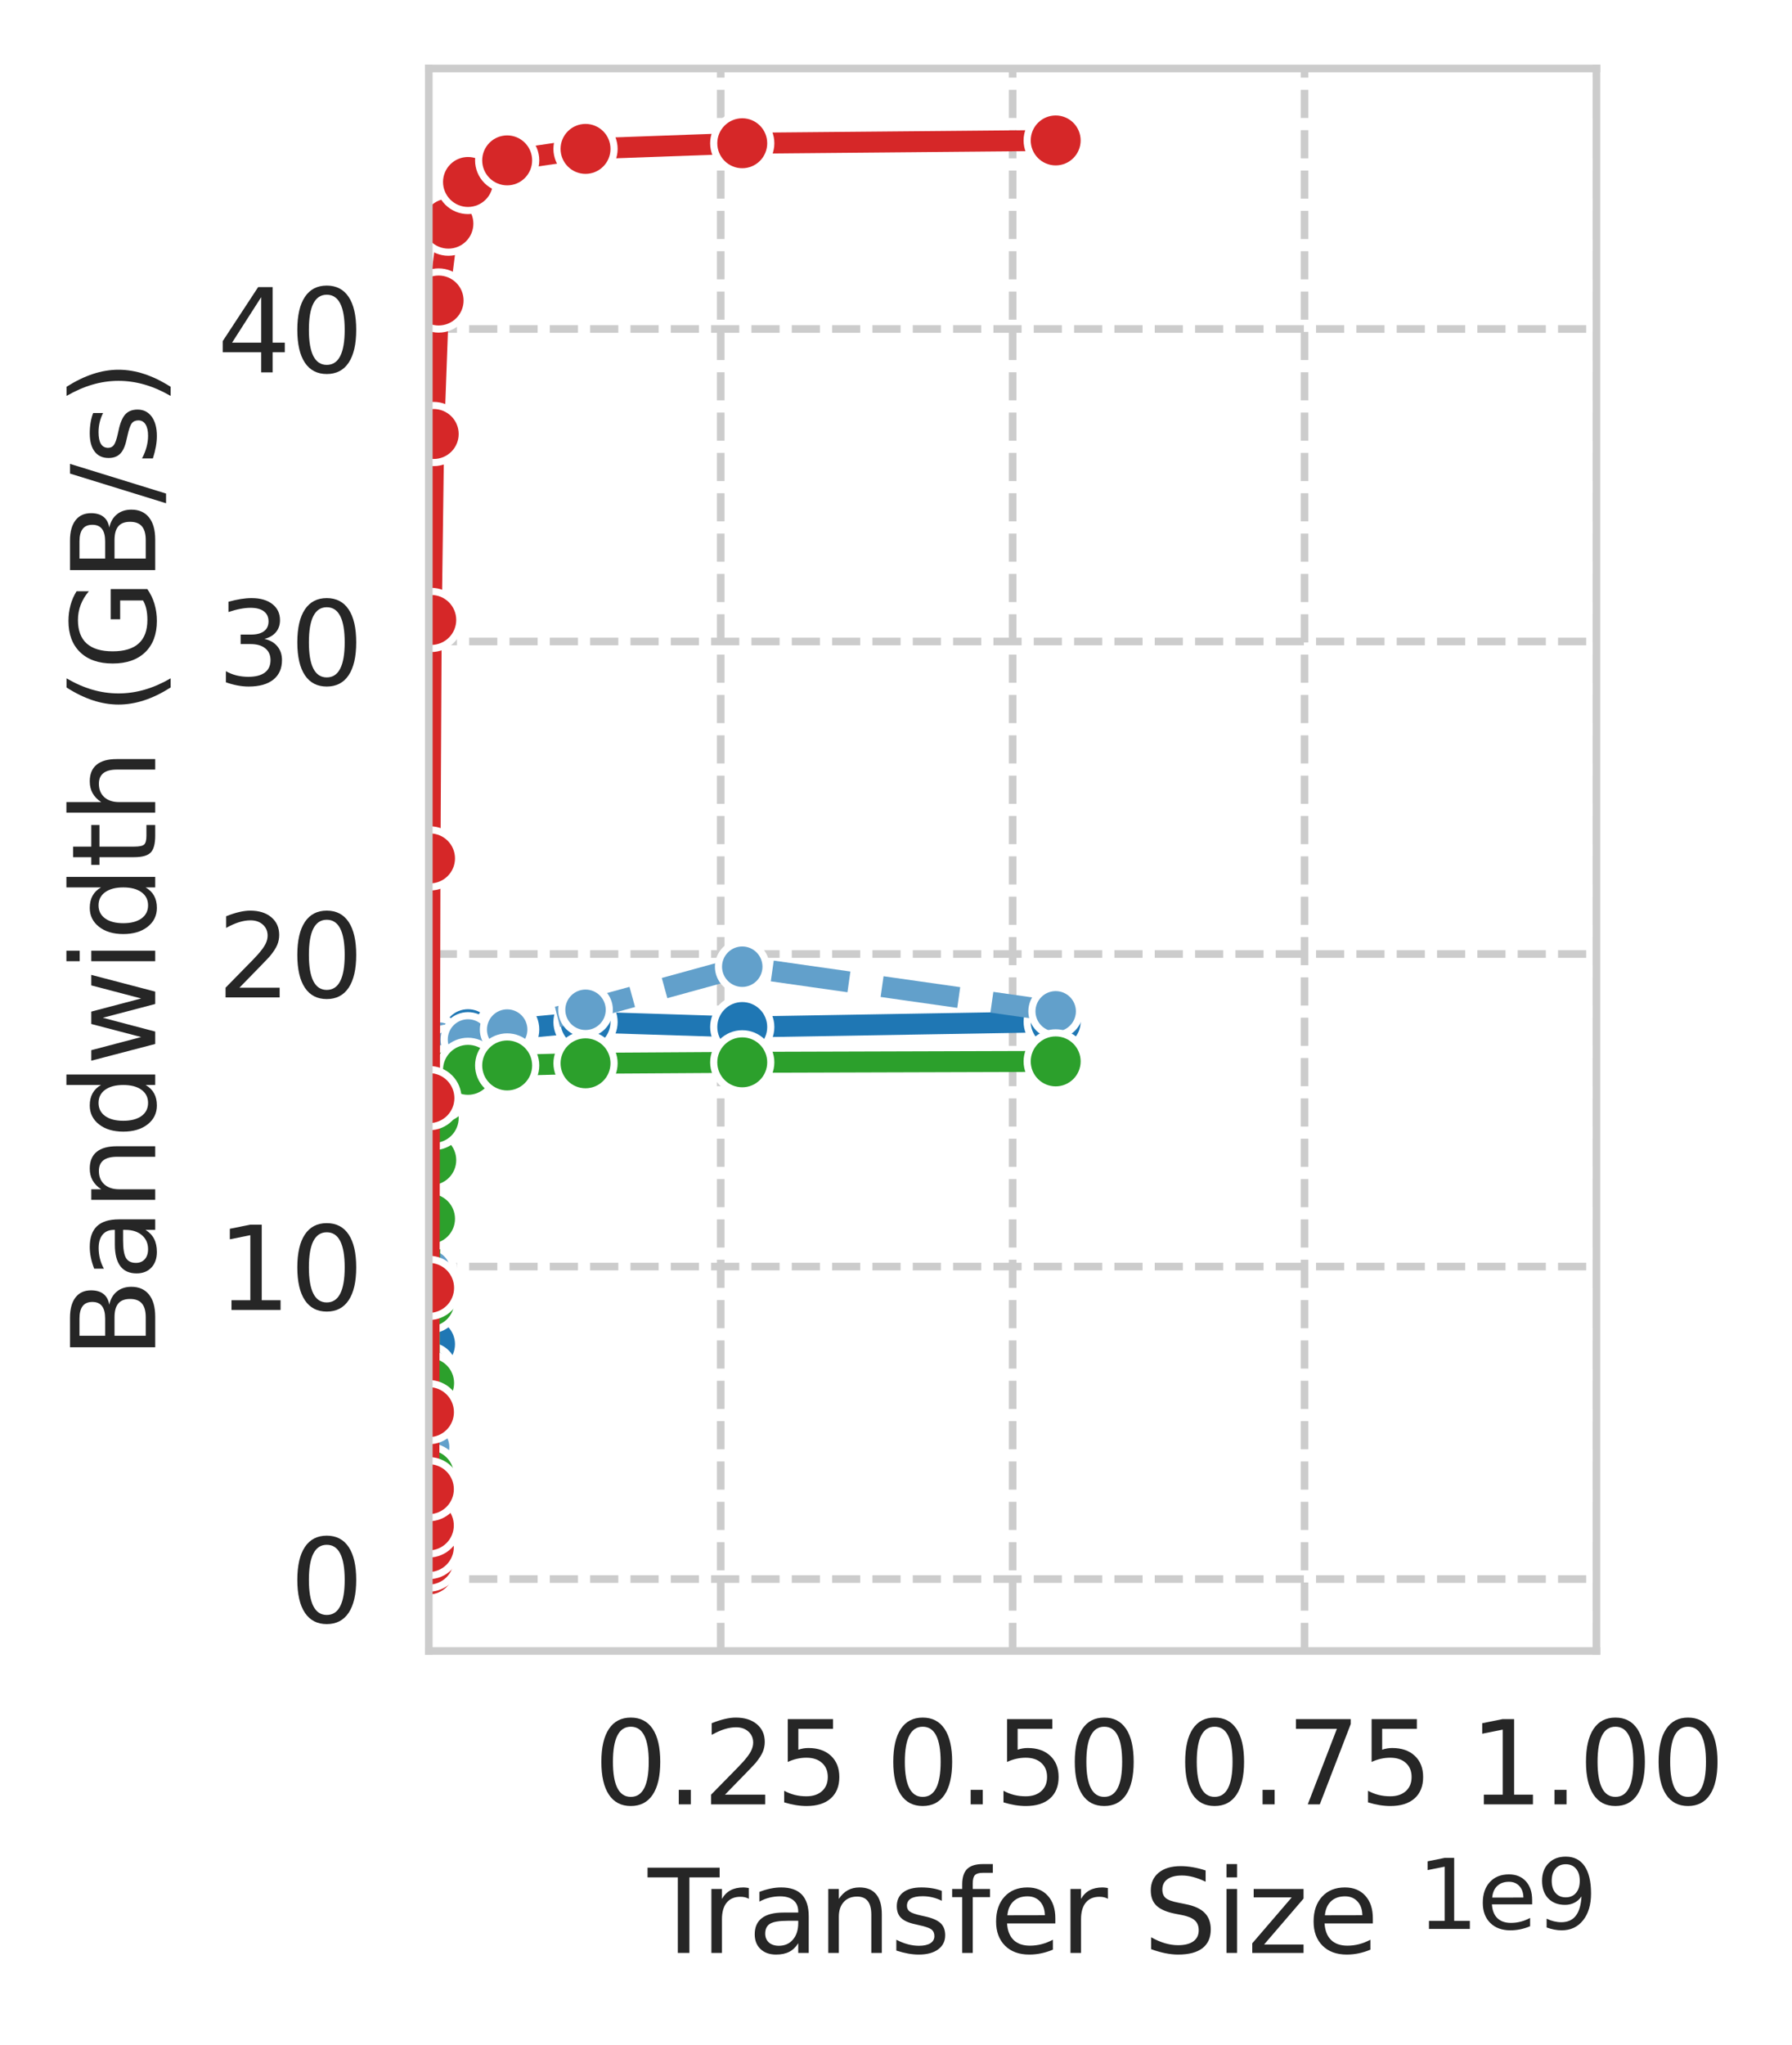 <?xml version="1.0" encoding="utf-8" standalone="no"?>
<!DOCTYPE svg PUBLIC "-//W3C//DTD SVG 1.1//EN"
  "http://www.w3.org/Graphics/SVG/1.1/DTD/svg11.dtd">
<svg xmlns:xlink="http://www.w3.org/1999/xlink" width="188.403pt" height="214.947pt" viewBox="0 0 188.403 214.947" xmlns="http://www.w3.org/2000/svg" version="1.1">
 <defs>
  <style type="text/css">*{stroke-linejoin: round; stroke-linecap: butt}</style>
 </defs>
 <g id="figure_1">
  <g id="patch_1">
   <path d="M 0 214.947 
L 188.403 214.947 
L 188.403 0 
L 0 0 
z
" style="fill: #ffffff"/>
  </g>
  <g id="axes_1">
   <g id="patch_2">
    <path d="M 45.084 173.52 
L 167.844 173.52 
L 167.844 7.2 
L 45.084 7.2 
z
" style="fill: #ffffff"/>
   </g>
   <g id="matplotlib.axis_1">
    <g id="xtick_1">
     <g id="line2d_1">
      <path d="M 75.774 173.52 
L 75.774 7.2 
" clip-path="url(#p3ce9aed9e7)" style="fill: none; stroke-dasharray: 2.96,1.28; stroke-dashoffset: 0; stroke: #cccccc; stroke-width: 0.8"/>
     </g>
     <g id="text_1">
      <!-- 0.25 -->
      <g style="fill: #262626" transform="translate(62.414 189.638) scale(0.12 -0.12)">
       <defs>
        <path id="DejaVuSans-30" d="M 2034 4250 
Q 1547 4250 1301 3770 
Q 1056 3291 1056 2328 
Q 1056 1369 1301 889 
Q 1547 409 2034 409 
Q 2525 409 2770 889 
Q 3016 1369 3016 2328 
Q 3016 3291 2770 3770 
Q 2525 4250 2034 4250 
z
M 2034 4750 
Q 2819 4750 3233 4129 
Q 3647 3509 3647 2328 
Q 3647 1150 3233 529 
Q 2819 -91 2034 -91 
Q 1250 -91 836 529 
Q 422 1150 422 2328 
Q 422 3509 836 4129 
Q 1250 4750 2034 4750 
z
" transform="scale(0.016)"/>
        <path id="DejaVuSans-2e" d="M 684 794 
L 1344 794 
L 1344 0 
L 684 0 
L 684 794 
z
" transform="scale(0.016)"/>
        <path id="DejaVuSans-32" d="M 1228 531 
L 3431 531 
L 3431 0 
L 469 0 
L 469 531 
Q 828 903 1448 1529 
Q 2069 2156 2228 2338 
Q 2531 2678 2651 2914 
Q 2772 3150 2772 3378 
Q 2772 3750 2511 3984 
Q 2250 4219 1831 4219 
Q 1534 4219 1204 4116 
Q 875 4013 500 3803 
L 500 4441 
Q 881 4594 1212 4672 
Q 1544 4750 1819 4750 
Q 2544 4750 2975 4387 
Q 3406 4025 3406 3419 
Q 3406 3131 3298 2873 
Q 3191 2616 2906 2266 
Q 2828 2175 2409 1742 
Q 1991 1309 1228 531 
z
" transform="scale(0.016)"/>
        <path id="DejaVuSans-35" d="M 691 4666 
L 3169 4666 
L 3169 4134 
L 1269 4134 
L 1269 2991 
Q 1406 3038 1543 3061 
Q 1681 3084 1819 3084 
Q 2600 3084 3056 2656 
Q 3513 2228 3513 1497 
Q 3513 744 3044 326 
Q 2575 -91 1722 -91 
Q 1428 -91 1123 -41 
Q 819 9 494 109 
L 494 744 
Q 775 591 1075 516 
Q 1375 441 1709 441 
Q 2250 441 2565 725 
Q 2881 1009 2881 1497 
Q 2881 1984 2565 2268 
Q 2250 2553 1709 2553 
Q 1456 2553 1204 2497 
Q 953 2441 691 2322 
L 691 4666 
z
" transform="scale(0.016)"/>
       </defs>
       <use xlink:href="#DejaVuSans-30"/>
       <use xlink:href="#DejaVuSans-2e" x="63.623"/>
       <use xlink:href="#DejaVuSans-32" x="95.41"/>
       <use xlink:href="#DejaVuSans-35" x="159.033"/>
      </g>
     </g>
    </g>
    <g id="xtick_2">
     <g id="line2d_2">
      <path d="M 106.464 173.52 
L 106.464 7.2 
" clip-path="url(#p3ce9aed9e7)" style="fill: none; stroke-dasharray: 2.96,1.28; stroke-dashoffset: 0; stroke: #cccccc; stroke-width: 0.8"/>
     </g>
     <g id="text_2">
      <!-- 0.50 -->
      <g style="fill: #262626" transform="translate(93.104 189.638) scale(0.12 -0.12)">
       <use xlink:href="#DejaVuSans-30"/>
       <use xlink:href="#DejaVuSans-2e" x="63.623"/>
       <use xlink:href="#DejaVuSans-35" x="95.41"/>
       <use xlink:href="#DejaVuSans-30" x="159.033"/>
      </g>
     </g>
    </g>
    <g id="xtick_3">
     <g id="line2d_3">
      <path d="M 137.154 173.52 
L 137.154 7.2 
" clip-path="url(#p3ce9aed9e7)" style="fill: none; stroke-dasharray: 2.96,1.28; stroke-dashoffset: 0; stroke: #cccccc; stroke-width: 0.8"/>
     </g>
     <g id="text_3">
      <!-- 0.75 -->
      <g style="fill: #262626" transform="translate(123.794 189.638) scale(0.12 -0.12)">
       <defs>
        <path id="DejaVuSans-37" d="M 525 4666 
L 3525 4666 
L 3525 4397 
L 1831 0 
L 1172 0 
L 2766 4134 
L 525 4134 
L 525 4666 
z
" transform="scale(0.016)"/>
       </defs>
       <use xlink:href="#DejaVuSans-30"/>
       <use xlink:href="#DejaVuSans-2e" x="63.623"/>
       <use xlink:href="#DejaVuSans-37" x="95.41"/>
       <use xlink:href="#DejaVuSans-35" x="159.033"/>
      </g>
     </g>
    </g>
    <g id="xtick_4">
     <g id="line2d_4">
      <path d="M 167.844 173.52 
L 167.844 7.2 
" clip-path="url(#p3ce9aed9e7)" style="fill: none; stroke-dasharray: 2.96,1.28; stroke-dashoffset: 0; stroke: #cccccc; stroke-width: 0.8"/>
     </g>
     <g id="text_4">
      <!-- 1.00 -->
      <g style="fill: #262626" transform="translate(154.484 189.638) scale(0.12 -0.12)">
       <defs>
        <path id="DejaVuSans-31" d="M 794 531 
L 1825 531 
L 1825 4091 
L 703 3866 
L 703 4441 
L 1819 4666 
L 2450 4666 
L 2450 531 
L 3481 531 
L 3481 0 
L 794 0 
L 794 531 
z
" transform="scale(0.016)"/>
       </defs>
       <use xlink:href="#DejaVuSans-31"/>
       <use xlink:href="#DejaVuSans-2e" x="63.623"/>
       <use xlink:href="#DejaVuSans-30" x="95.41"/>
       <use xlink:href="#DejaVuSans-30" x="159.033"/>
      </g>
     </g>
    </g>
    <g id="xtick_5"/>
    <g id="xtick_6"/>
    <g id="xtick_7"/>
    <g id="xtick_8"/>
    <g id="xtick_9"/>
    <g id="xtick_10"/>
    <g id="xtick_11"/>
    <g id="xtick_12"/>
    <g id="xtick_13"/>
    <g id="xtick_14"/>
    <g id="xtick_15"/>
    <g id="xtick_16"/>
    <g id="xtick_17"/>
    <g id="xtick_18"/>
    <g id="xtick_19"/>
    <g id="xtick_20"/>
    <g id="text_5">
     <!-- Transfer Size -->
     <g style="fill: #262626" transform="translate(68.118 205.252) scale(0.12 -0.12)">
      <defs>
       <path id="DejaVuSans-54" d="M -19 4666 
L 3928 4666 
L 3928 4134 
L 2272 4134 
L 2272 0 
L 1638 0 
L 1638 4134 
L -19 4134 
L -19 4666 
z
" transform="scale(0.016)"/>
       <path id="DejaVuSans-72" d="M 2631 2963 
Q 2534 3019 2420 3045 
Q 2306 3072 2169 3072 
Q 1681 3072 1420 2755 
Q 1159 2438 1159 1844 
L 1159 0 
L 581 0 
L 581 3500 
L 1159 3500 
L 1159 2956 
Q 1341 3275 1631 3429 
Q 1922 3584 2338 3584 
Q 2397 3584 2469 3576 
Q 2541 3569 2628 3553 
L 2631 2963 
z
" transform="scale(0.016)"/>
       <path id="DejaVuSans-61" d="M 2194 1759 
Q 1497 1759 1228 1600 
Q 959 1441 959 1056 
Q 959 750 1161 570 
Q 1363 391 1709 391 
Q 2188 391 2477 730 
Q 2766 1069 2766 1631 
L 2766 1759 
L 2194 1759 
z
M 3341 1997 
L 3341 0 
L 2766 0 
L 2766 531 
Q 2569 213 2275 61 
Q 1981 -91 1556 -91 
Q 1019 -91 701 211 
Q 384 513 384 1019 
Q 384 1609 779 1909 
Q 1175 2209 1959 2209 
L 2766 2209 
L 2766 2266 
Q 2766 2663 2505 2880 
Q 2244 3097 1772 3097 
Q 1472 3097 1187 3025 
Q 903 2953 641 2809 
L 641 3341 
Q 956 3463 1253 3523 
Q 1550 3584 1831 3584 
Q 2591 3584 2966 3190 
Q 3341 2797 3341 1997 
z
" transform="scale(0.016)"/>
       <path id="DejaVuSans-6e" d="M 3513 2113 
L 3513 0 
L 2938 0 
L 2938 2094 
Q 2938 2591 2744 2837 
Q 2550 3084 2163 3084 
Q 1697 3084 1428 2787 
Q 1159 2491 1159 1978 
L 1159 0 
L 581 0 
L 581 3500 
L 1159 3500 
L 1159 2956 
Q 1366 3272 1645 3428 
Q 1925 3584 2291 3584 
Q 2894 3584 3203 3211 
Q 3513 2838 3513 2113 
z
" transform="scale(0.016)"/>
       <path id="DejaVuSans-73" d="M 2834 3397 
L 2834 2853 
Q 2591 2978 2328 3040 
Q 2066 3103 1784 3103 
Q 1356 3103 1142 2972 
Q 928 2841 928 2578 
Q 928 2378 1081 2264 
Q 1234 2150 1697 2047 
L 1894 2003 
Q 2506 1872 2764 1633 
Q 3022 1394 3022 966 
Q 3022 478 2636 193 
Q 2250 -91 1575 -91 
Q 1294 -91 989 -36 
Q 684 19 347 128 
L 347 722 
Q 666 556 975 473 
Q 1284 391 1588 391 
Q 1994 391 2212 530 
Q 2431 669 2431 922 
Q 2431 1156 2273 1281 
Q 2116 1406 1581 1522 
L 1381 1569 
Q 847 1681 609 1914 
Q 372 2147 372 2553 
Q 372 3047 722 3315 
Q 1072 3584 1716 3584 
Q 2034 3584 2315 3537 
Q 2597 3491 2834 3397 
z
" transform="scale(0.016)"/>
       <path id="DejaVuSans-66" d="M 2375 4863 
L 2375 4384 
L 1825 4384 
Q 1516 4384 1395 4259 
Q 1275 4134 1275 3809 
L 1275 3500 
L 2222 3500 
L 2222 3053 
L 1275 3053 
L 1275 0 
L 697 0 
L 697 3053 
L 147 3053 
L 147 3500 
L 697 3500 
L 697 3744 
Q 697 4328 969 4595 
Q 1241 4863 1831 4863 
L 2375 4863 
z
" transform="scale(0.016)"/>
       <path id="DejaVuSans-65" d="M 3597 1894 
L 3597 1613 
L 953 1613 
Q 991 1019 1311 708 
Q 1631 397 2203 397 
Q 2534 397 2845 478 
Q 3156 559 3463 722 
L 3463 178 
Q 3153 47 2828 -22 
Q 2503 -91 2169 -91 
Q 1331 -91 842 396 
Q 353 884 353 1716 
Q 353 2575 817 3079 
Q 1281 3584 2069 3584 
Q 2775 3584 3186 3129 
Q 3597 2675 3597 1894 
z
M 3022 2063 
Q 3016 2534 2758 2815 
Q 2500 3097 2075 3097 
Q 1594 3097 1305 2825 
Q 1016 2553 972 2059 
L 3022 2063 
z
" transform="scale(0.016)"/>
       <path id="DejaVuSans-20" transform="scale(0.016)"/>
       <path id="DejaVuSans-53" d="M 3425 4513 
L 3425 3897 
Q 3066 4069 2747 4153 
Q 2428 4238 2131 4238 
Q 1616 4238 1336 4038 
Q 1056 3838 1056 3469 
Q 1056 3159 1242 3001 
Q 1428 2844 1947 2747 
L 2328 2669 
Q 3034 2534 3370 2195 
Q 3706 1856 3706 1288 
Q 3706 609 3251 259 
Q 2797 -91 1919 -91 
Q 1588 -91 1214 -16 
Q 841 59 441 206 
L 441 856 
Q 825 641 1194 531 
Q 1563 422 1919 422 
Q 2459 422 2753 634 
Q 3047 847 3047 1241 
Q 3047 1584 2836 1778 
Q 2625 1972 2144 2069 
L 1759 2144 
Q 1053 2284 737 2584 
Q 422 2884 422 3419 
Q 422 4038 858 4394 
Q 1294 4750 2059 4750 
Q 2388 4750 2728 4690 
Q 3069 4631 3425 4513 
z
" transform="scale(0.016)"/>
       <path id="DejaVuSans-69" d="M 603 3500 
L 1178 3500 
L 1178 0 
L 603 0 
L 603 3500 
z
M 603 4863 
L 1178 4863 
L 1178 4134 
L 603 4134 
L 603 4863 
z
" transform="scale(0.016)"/>
       <path id="DejaVuSans-7a" d="M 353 3500 
L 3084 3500 
L 3084 2975 
L 922 459 
L 3084 459 
L 3084 0 
L 275 0 
L 275 525 
L 2438 3041 
L 353 3041 
L 353 3500 
z
" transform="scale(0.016)"/>
      </defs>
      <use xlink:href="#DejaVuSans-54"/>
      <use xlink:href="#DejaVuSans-72" x="46.334"/>
      <use xlink:href="#DejaVuSans-61" x="87.447"/>
      <use xlink:href="#DejaVuSans-6e" x="148.727"/>
      <use xlink:href="#DejaVuSans-73" x="212.105"/>
      <use xlink:href="#DejaVuSans-66" x="264.205"/>
      <use xlink:href="#DejaVuSans-65" x="299.41"/>
      <use xlink:href="#DejaVuSans-72" x="360.934"/>
      <use xlink:href="#DejaVuSans-20" x="402.047"/>
      <use xlink:href="#DejaVuSans-53" x="433.834"/>
      <use xlink:href="#DejaVuSans-69" x="497.311"/>
      <use xlink:href="#DejaVuSans-7a" x="525.094"/>
      <use xlink:href="#DejaVuSans-65" x="577.584"/>
     </g>
    </g>
    <g id="text_6">
     <!-- 1e9 -->
     <g style="fill: #262626" transform="translate(148.966 202.732) scale(0.1 -0.1)">
      <defs>
       <path id="DejaVuSans-39" d="M 703 97 
L 703 672 
Q 941 559 1184 500 
Q 1428 441 1663 441 
Q 2288 441 2617 861 
Q 2947 1281 2994 2138 
Q 2813 1869 2534 1725 
Q 2256 1581 1919 1581 
Q 1219 1581 811 2004 
Q 403 2428 403 3163 
Q 403 3881 828 4315 
Q 1253 4750 1959 4750 
Q 2769 4750 3195 4129 
Q 3622 3509 3622 2328 
Q 3622 1225 3098 567 
Q 2575 -91 1691 -91 
Q 1453 -91 1209 -44 
Q 966 3 703 97 
z
M 1959 2075 
Q 2384 2075 2632 2365 
Q 2881 2656 2881 3163 
Q 2881 3666 2632 3958 
Q 2384 4250 1959 4250 
Q 1534 4250 1286 3958 
Q 1038 3666 1038 3163 
Q 1038 2656 1286 2365 
Q 1534 2075 1959 2075 
z
" transform="scale(0.016)"/>
      </defs>
      <use xlink:href="#DejaVuSans-31"/>
      <use xlink:href="#DejaVuSans-65" x="63.623"/>
      <use xlink:href="#DejaVuSans-39" x="125.146"/>
     </g>
    </g>
   </g>
   <g id="matplotlib.axis_2">
    <g id="ytick_1">
     <g id="line2d_5">
      <path d="M 45.084 165.96 
L 167.844 165.96 
" clip-path="url(#p3ce9aed9e7)" style="fill: none; stroke-dasharray: 2.96,1.28; stroke-dashoffset: 0; stroke: #cccccc; stroke-width: 0.8"/>
     </g>
     <g id="text_7">
      <!-- 0 -->
      <g style="fill: #262626" transform="translate(30.449 170.519) scale(0.12 -0.12)">
       <use xlink:href="#DejaVuSans-30"/>
      </g>
     </g>
    </g>
    <g id="ytick_2">
     <g id="line2d_6">
      <path d="M 45.084 133.114 
L 167.844 133.114 
" clip-path="url(#p3ce9aed9e7)" style="fill: none; stroke-dasharray: 2.96,1.28; stroke-dashoffset: 0; stroke: #cccccc; stroke-width: 0.8"/>
     </g>
     <g id="text_8">
      <!-- 10 -->
      <g style="fill: #262626" transform="translate(22.814 137.673) scale(0.12 -0.12)">
       <use xlink:href="#DejaVuSans-31"/>
       <use xlink:href="#DejaVuSans-30" x="63.623"/>
      </g>
     </g>
    </g>
    <g id="ytick_3">
     <g id="line2d_7">
      <path d="M 45.084 100.268 
L 167.844 100.268 
" clip-path="url(#p3ce9aed9e7)" style="fill: none; stroke-dasharray: 2.96,1.28; stroke-dashoffset: 0; stroke: #cccccc; stroke-width: 0.8"/>
     </g>
     <g id="text_9">
      <!-- 20 -->
      <g style="fill: #262626" transform="translate(22.814 104.827) scale(0.12 -0.12)">
       <use xlink:href="#DejaVuSans-32"/>
       <use xlink:href="#DejaVuSans-30" x="63.623"/>
      </g>
     </g>
    </g>
    <g id="ytick_4">
     <g id="line2d_8">
      <path d="M 45.084 67.422 
L 167.844 67.422 
" clip-path="url(#p3ce9aed9e7)" style="fill: none; stroke-dasharray: 2.96,1.28; stroke-dashoffset: 0; stroke: #cccccc; stroke-width: 0.8"/>
     </g>
     <g id="text_10">
      <!-- 30 -->
      <g style="fill: #262626" transform="translate(22.814 71.981) scale(0.12 -0.12)">
       <defs>
        <path id="DejaVuSans-33" d="M 2597 2516 
Q 3050 2419 3304 2112 
Q 3559 1806 3559 1356 
Q 3559 666 3084 287 
Q 2609 -91 1734 -91 
Q 1441 -91 1130 -33 
Q 819 25 488 141 
L 488 750 
Q 750 597 1062 519 
Q 1375 441 1716 441 
Q 2309 441 2620 675 
Q 2931 909 2931 1356 
Q 2931 1769 2642 2001 
Q 2353 2234 1838 2234 
L 1294 2234 
L 1294 2753 
L 1863 2753 
Q 2328 2753 2575 2939 
Q 2822 3125 2822 3475 
Q 2822 3834 2567 4026 
Q 2313 4219 1838 4219 
Q 1578 4219 1281 4162 
Q 984 4106 628 3988 
L 628 4550 
Q 988 4650 1302 4700 
Q 1616 4750 1894 4750 
Q 2613 4750 3031 4423 
Q 3450 4097 3450 3541 
Q 3450 3153 3228 2886 
Q 3006 2619 2597 2516 
z
" transform="scale(0.016)"/>
       </defs>
       <use xlink:href="#DejaVuSans-33"/>
       <use xlink:href="#DejaVuSans-30" x="63.623"/>
      </g>
     </g>
    </g>
    <g id="ytick_5">
     <g id="line2d_9">
      <path d="M 45.084 34.576 
L 167.844 34.576 
" clip-path="url(#p3ce9aed9e7)" style="fill: none; stroke-dasharray: 2.96,1.28; stroke-dashoffset: 0; stroke: #cccccc; stroke-width: 0.8"/>
     </g>
     <g id="text_11">
      <!-- 40 -->
      <g style="fill: #262626" transform="translate(22.814 39.135) scale(0.12 -0.12)">
       <defs>
        <path id="DejaVuSans-34" d="M 2419 4116 
L 825 1625 
L 2419 1625 
L 2419 4116 
z
M 2253 4666 
L 3047 4666 
L 3047 1625 
L 3713 1625 
L 3713 1100 
L 3047 1100 
L 3047 0 
L 2419 0 
L 2419 1100 
L 313 1100 
L 313 1709 
L 2253 4666 
z
" transform="scale(0.016)"/>
       </defs>
       <use xlink:href="#DejaVuSans-34"/>
       <use xlink:href="#DejaVuSans-30" x="63.623"/>
      </g>
     </g>
    </g>
    <g id="ytick_6"/>
    <g id="ytick_7"/>
    <g id="ytick_8"/>
    <g id="ytick_9"/>
    <g id="ytick_10"/>
    <g id="ytick_11"/>
    <g id="ytick_12"/>
    <g id="ytick_13"/>
    <g id="ytick_14"/>
    <g id="ytick_15"/>
    <g id="ytick_16"/>
    <g id="ytick_17"/>
    <g id="ytick_18"/>
    <g id="ytick_19"/>
    <g id="ytick_20"/>
    <g id="ytick_21"/>
    <g id="ytick_22"/>
    <g id="ytick_23"/>
    <g id="ytick_24"/>
    <g id="ytick_25"/>
    <g id="ytick_26"/>
    <g id="text_12">
     <!-- Bandwidth (GB/s) -->
     <g style="fill: #262626" transform="translate(16.318 142.804) rotate(-90) scale(0.12 -0.12)">
      <defs>
       <path id="DejaVuSans-42" d="M 1259 2228 
L 1259 519 
L 2272 519 
Q 2781 519 3026 730 
Q 3272 941 3272 1375 
Q 3272 1813 3026 2020 
Q 2781 2228 2272 2228 
L 1259 2228 
z
M 1259 4147 
L 1259 2741 
L 2194 2741 
Q 2656 2741 2882 2914 
Q 3109 3088 3109 3444 
Q 3109 3797 2882 3972 
Q 2656 4147 2194 4147 
L 1259 4147 
z
M 628 4666 
L 2241 4666 
Q 2963 4666 3353 4366 
Q 3744 4066 3744 3513 
Q 3744 3084 3544 2831 
Q 3344 2578 2956 2516 
Q 3422 2416 3680 2098 
Q 3938 1781 3938 1306 
Q 3938 681 3513 340 
Q 3088 0 2303 0 
L 628 0 
L 628 4666 
z
" transform="scale(0.016)"/>
       <path id="DejaVuSans-64" d="M 2906 2969 
L 2906 4863 
L 3481 4863 
L 3481 0 
L 2906 0 
L 2906 525 
Q 2725 213 2448 61 
Q 2172 -91 1784 -91 
Q 1150 -91 751 415 
Q 353 922 353 1747 
Q 353 2572 751 3078 
Q 1150 3584 1784 3584 
Q 2172 3584 2448 3432 
Q 2725 3281 2906 2969 
z
M 947 1747 
Q 947 1113 1208 752 
Q 1469 391 1925 391 
Q 2381 391 2643 752 
Q 2906 1113 2906 1747 
Q 2906 2381 2643 2742 
Q 2381 3103 1925 3103 
Q 1469 3103 1208 2742 
Q 947 2381 947 1747 
z
" transform="scale(0.016)"/>
       <path id="DejaVuSans-77" d="M 269 3500 
L 844 3500 
L 1563 769 
L 2278 3500 
L 2956 3500 
L 3675 769 
L 4391 3500 
L 4966 3500 
L 4050 0 
L 3372 0 
L 2619 2869 
L 1863 0 
L 1184 0 
L 269 3500 
z
" transform="scale(0.016)"/>
       <path id="DejaVuSans-74" d="M 1172 4494 
L 1172 3500 
L 2356 3500 
L 2356 3053 
L 1172 3053 
L 1172 1153 
Q 1172 725 1289 603 
Q 1406 481 1766 481 
L 2356 481 
L 2356 0 
L 1766 0 
Q 1100 0 847 248 
Q 594 497 594 1153 
L 594 3053 
L 172 3053 
L 172 3500 
L 594 3500 
L 594 4494 
L 1172 4494 
z
" transform="scale(0.016)"/>
       <path id="DejaVuSans-68" d="M 3513 2113 
L 3513 0 
L 2938 0 
L 2938 2094 
Q 2938 2591 2744 2837 
Q 2550 3084 2163 3084 
Q 1697 3084 1428 2787 
Q 1159 2491 1159 1978 
L 1159 0 
L 581 0 
L 581 4863 
L 1159 4863 
L 1159 2956 
Q 1366 3272 1645 3428 
Q 1925 3584 2291 3584 
Q 2894 3584 3203 3211 
Q 3513 2838 3513 2113 
z
" transform="scale(0.016)"/>
       <path id="DejaVuSans-28" d="M 1984 4856 
Q 1566 4138 1362 3434 
Q 1159 2731 1159 2009 
Q 1159 1288 1364 580 
Q 1569 -128 1984 -844 
L 1484 -844 
Q 1016 -109 783 600 
Q 550 1309 550 2009 
Q 550 2706 781 3412 
Q 1013 4119 1484 4856 
L 1984 4856 
z
" transform="scale(0.016)"/>
       <path id="DejaVuSans-47" d="M 3809 666 
L 3809 1919 
L 2778 1919 
L 2778 2438 
L 4434 2438 
L 4434 434 
Q 4069 175 3628 42 
Q 3188 -91 2688 -91 
Q 1594 -91 976 548 
Q 359 1188 359 2328 
Q 359 3472 976 4111 
Q 1594 4750 2688 4750 
Q 3144 4750 3555 4637 
Q 3966 4525 4313 4306 
L 4313 3634 
Q 3963 3931 3569 4081 
Q 3175 4231 2741 4231 
Q 1884 4231 1454 3753 
Q 1025 3275 1025 2328 
Q 1025 1384 1454 906 
Q 1884 428 2741 428 
Q 3075 428 3337 486 
Q 3600 544 3809 666 
z
" transform="scale(0.016)"/>
       <path id="DejaVuSans-2f" d="M 1625 4666 
L 2156 4666 
L 531 -594 
L 0 -594 
L 1625 4666 
z
" transform="scale(0.016)"/>
       <path id="DejaVuSans-29" d="M 513 4856 
L 1013 4856 
Q 1481 4119 1714 3412 
Q 1947 2706 1947 2009 
Q 1947 1309 1714 600 
Q 1481 -109 1013 -844 
L 513 -844 
Q 928 -128 1133 580 
Q 1338 1288 1338 2009 
Q 1338 2731 1133 3434 
Q 928 4138 513 4856 
z
" transform="scale(0.016)"/>
      </defs>
      <use xlink:href="#DejaVuSans-42"/>
      <use xlink:href="#DejaVuSans-61" x="68.604"/>
      <use xlink:href="#DejaVuSans-6e" x="129.883"/>
      <use xlink:href="#DejaVuSans-64" x="193.262"/>
      <use xlink:href="#DejaVuSans-77" x="256.738"/>
      <use xlink:href="#DejaVuSans-69" x="338.525"/>
      <use xlink:href="#DejaVuSans-64" x="366.309"/>
      <use xlink:href="#DejaVuSans-74" x="429.785"/>
      <use xlink:href="#DejaVuSans-68" x="468.994"/>
      <use xlink:href="#DejaVuSans-20" x="532.373"/>
      <use xlink:href="#DejaVuSans-28" x="564.16"/>
      <use xlink:href="#DejaVuSans-47" x="603.174"/>
      <use xlink:href="#DejaVuSans-42" x="680.664"/>
      <use xlink:href="#DejaVuSans-2f" x="749.268"/>
      <use xlink:href="#DejaVuSans-73" x="782.959"/>
      <use xlink:href="#DejaVuSans-29" x="835.059"/>
     </g>
    </g>
   </g>
   <g id="PolyCollection_1"/>
   <g id="PolyCollection_2"/>
   <g id="PolyCollection_3"/>
   <g id="PolyCollection_4"/>
   <g id="line2d_10">
    <path d="M 45.084 165.96 
L 45.084 165.96 
L 45.084 165.96 
L 45.084 165.96 
L 45.084 165.959 
L 45.084 165.958 
L 45.084 165.956 
L 45.084 165.952 
L 45.084 165.943 
L 45.084 165.927 
L 45.084 165.894 
L 45.084 165.831 
L 45.084 165.693 
L 45.085 165.445 
L 45.086 165.016 
L 45.088 164.161 
L 45.092 162.408 
L 45.1 159.806 
L 45.116 154.841 
L 45.148 148.353 
L 45.212 141.274 
L 45.341 128.397 
L 45.599 118.316 
L 46.114 113.33 
L 47.143 110.1 
L 49.203 108.694 
L 53.322 108.197 
L 61.56 107.417 
L 78.037 107.942 
L 110.99 107.383 
" clip-path="url(#p3ce9aed9e7)" style="fill: none; stroke: #1f77b4; stroke-width: 2.2; stroke-linecap: round"/>
    <defs>
     <path id="m62c1da52fc" d="M 0 3 
C 0.796 3 1.559 2.684 2.121 2.121 
C 2.684 1.559 3 0.796 3 0 
C 3 -0.796 2.684 -1.559 2.121 -2.121 
C 1.559 -2.684 0.796 -3 0 -3 
C -0.796 -3 -1.559 -2.684 -2.121 -2.121 
C -2.684 -1.559 -3 -0.796 -3 0 
C -3 0.796 -2.684 1.559 -2.121 2.121 
C -1.559 2.684 -0.796 3 0 3 
z
" style="stroke: #ffffff; stroke-width: 0.75"/>
    </defs>
    <g clip-path="url(#p3ce9aed9e7)">
     <use xlink:href="#m62c1da52fc" x="45.084" y="165.96" style="fill: #1f77b4; stroke: #ffffff; stroke-width: 0.75"/>
     <use xlink:href="#m62c1da52fc" x="45.084" y="165.96" style="fill: #1f77b4; stroke: #ffffff; stroke-width: 0.75"/>
     <use xlink:href="#m62c1da52fc" x="45.084" y="165.96" style="fill: #1f77b4; stroke: #ffffff; stroke-width: 0.75"/>
     <use xlink:href="#m62c1da52fc" x="45.084" y="165.96" style="fill: #1f77b4; stroke: #ffffff; stroke-width: 0.75"/>
     <use xlink:href="#m62c1da52fc" x="45.084" y="165.959" style="fill: #1f77b4; stroke: #ffffff; stroke-width: 0.75"/>
     <use xlink:href="#m62c1da52fc" x="45.084" y="165.958" style="fill: #1f77b4; stroke: #ffffff; stroke-width: 0.75"/>
     <use xlink:href="#m62c1da52fc" x="45.084" y="165.956" style="fill: #1f77b4; stroke: #ffffff; stroke-width: 0.75"/>
     <use xlink:href="#m62c1da52fc" x="45.084" y="165.952" style="fill: #1f77b4; stroke: #ffffff; stroke-width: 0.75"/>
     <use xlink:href="#m62c1da52fc" x="45.084" y="165.943" style="fill: #1f77b4; stroke: #ffffff; stroke-width: 0.75"/>
     <use xlink:href="#m62c1da52fc" x="45.084" y="165.927" style="fill: #1f77b4; stroke: #ffffff; stroke-width: 0.75"/>
     <use xlink:href="#m62c1da52fc" x="45.084" y="165.894" style="fill: #1f77b4; stroke: #ffffff; stroke-width: 0.75"/>
     <use xlink:href="#m62c1da52fc" x="45.084" y="165.831" style="fill: #1f77b4; stroke: #ffffff; stroke-width: 0.75"/>
     <use xlink:href="#m62c1da52fc" x="45.084" y="165.693" style="fill: #1f77b4; stroke: #ffffff; stroke-width: 0.75"/>
     <use xlink:href="#m62c1da52fc" x="45.085" y="165.445" style="fill: #1f77b4; stroke: #ffffff; stroke-width: 0.75"/>
     <use xlink:href="#m62c1da52fc" x="45.086" y="165.016" style="fill: #1f77b4; stroke: #ffffff; stroke-width: 0.75"/>
     <use xlink:href="#m62c1da52fc" x="45.088" y="164.161" style="fill: #1f77b4; stroke: #ffffff; stroke-width: 0.75"/>
     <use xlink:href="#m62c1da52fc" x="45.092" y="162.408" style="fill: #1f77b4; stroke: #ffffff; stroke-width: 0.75"/>
     <use xlink:href="#m62c1da52fc" x="45.1" y="159.806" style="fill: #1f77b4; stroke: #ffffff; stroke-width: 0.75"/>
     <use xlink:href="#m62c1da52fc" x="45.116" y="154.841" style="fill: #1f77b4; stroke: #ffffff; stroke-width: 0.75"/>
     <use xlink:href="#m62c1da52fc" x="45.148" y="148.353" style="fill: #1f77b4; stroke: #ffffff; stroke-width: 0.75"/>
     <use xlink:href="#m62c1da52fc" x="45.212" y="141.274" style="fill: #1f77b4; stroke: #ffffff; stroke-width: 0.75"/>
     <use xlink:href="#m62c1da52fc" x="45.341" y="128.397" style="fill: #1f77b4; stroke: #ffffff; stroke-width: 0.75"/>
     <use xlink:href="#m62c1da52fc" x="45.599" y="118.316" style="fill: #1f77b4; stroke: #ffffff; stroke-width: 0.75"/>
     <use xlink:href="#m62c1da52fc" x="46.114" y="113.33" style="fill: #1f77b4; stroke: #ffffff; stroke-width: 0.75"/>
     <use xlink:href="#m62c1da52fc" x="47.143" y="110.1" style="fill: #1f77b4; stroke: #ffffff; stroke-width: 0.75"/>
     <use xlink:href="#m62c1da52fc" x="49.203" y="108.694" style="fill: #1f77b4; stroke: #ffffff; stroke-width: 0.75"/>
     <use xlink:href="#m62c1da52fc" x="53.322" y="108.197" style="fill: #1f77b4; stroke: #ffffff; stroke-width: 0.75"/>
     <use xlink:href="#m62c1da52fc" x="61.56" y="107.417" style="fill: #1f77b4; stroke: #ffffff; stroke-width: 0.75"/>
     <use xlink:href="#m62c1da52fc" x="78.037" y="107.942" style="fill: #1f77b4; stroke: #ffffff; stroke-width: 0.75"/>
     <use xlink:href="#m62c1da52fc" x="110.99" y="107.383" style="fill: #1f77b4; stroke: #ffffff; stroke-width: 0.75"/>
    </g>
   </g>
   <g id="line2d_11">
    <path d="M 45.084 165.96 
L 45.084 165.96 
L 45.084 165.96 
L 45.084 165.959 
L 45.084 165.959 
L 45.084 165.957 
L 45.084 165.955 
L 45.084 165.949 
L 45.084 165.938 
L 45.084 165.917 
L 45.084 165.873 
L 45.084 165.785 
L 45.084 165.609 
L 45.085 165.263 
L 45.086 164.694 
L 45.088 163.575 
L 45.092 161.779 
L 45.1 158.253 
L 45.116 152.076 
L 45.148 143.967 
L 45.212 133.555 
L 45.341 122.214 
L 45.599 117.216 
L 46.114 109.57 
L 47.143 110.538 
L 49.203 109.25 
L 53.322 108.207 
L 61.56 106.13 
L 78.037 101.6 
L 110.99 106.29 
" clip-path="url(#p3ce9aed9e7)" style="fill: none; stroke-dasharray: 8.14,3.52; stroke-dashoffset: 0; stroke: #62a0cb; stroke-width: 2.2"/>
    <defs>
     <path id="md9260861c9" d="M 0 2.5 
C 0.663 2.5 1.299 2.237 1.768 1.768 
C 2.237 1.299 2.5 0.663 2.5 0 
C 2.5 -0.663 2.237 -1.299 1.768 -1.768 
C 1.299 -2.237 0.663 -2.5 0 -2.5 
C -0.663 -2.5 -1.299 -2.237 -1.768 -1.768 
C -2.237 -1.299 -2.5 -0.663 -2.5 0 
C -2.5 0.663 -2.237 1.299 -1.768 1.768 
C -1.299 2.237 -0.663 2.5 0 2.5 
z
" style="stroke: #ffffff; stroke-width: 0.75"/>
    </defs>
    <g clip-path="url(#p3ce9aed9e7)">
     <use xlink:href="#md9260861c9" x="45.084" y="165.96" style="fill: #62a0cb; stroke: #ffffff; stroke-width: 0.75"/>
     <use xlink:href="#md9260861c9" x="45.084" y="165.96" style="fill: #62a0cb; stroke: #ffffff; stroke-width: 0.75"/>
     <use xlink:href="#md9260861c9" x="45.084" y="165.96" style="fill: #62a0cb; stroke: #ffffff; stroke-width: 0.75"/>
     <use xlink:href="#md9260861c9" x="45.084" y="165.959" style="fill: #62a0cb; stroke: #ffffff; stroke-width: 0.75"/>
     <use xlink:href="#md9260861c9" x="45.084" y="165.959" style="fill: #62a0cb; stroke: #ffffff; stroke-width: 0.75"/>
     <use xlink:href="#md9260861c9" x="45.084" y="165.957" style="fill: #62a0cb; stroke: #ffffff; stroke-width: 0.75"/>
     <use xlink:href="#md9260861c9" x="45.084" y="165.955" style="fill: #62a0cb; stroke: #ffffff; stroke-width: 0.75"/>
     <use xlink:href="#md9260861c9" x="45.084" y="165.949" style="fill: #62a0cb; stroke: #ffffff; stroke-width: 0.75"/>
     <use xlink:href="#md9260861c9" x="45.084" y="165.938" style="fill: #62a0cb; stroke: #ffffff; stroke-width: 0.75"/>
     <use xlink:href="#md9260861c9" x="45.084" y="165.917" style="fill: #62a0cb; stroke: #ffffff; stroke-width: 0.75"/>
     <use xlink:href="#md9260861c9" x="45.084" y="165.873" style="fill: #62a0cb; stroke: #ffffff; stroke-width: 0.75"/>
     <use xlink:href="#md9260861c9" x="45.084" y="165.785" style="fill: #62a0cb; stroke: #ffffff; stroke-width: 0.75"/>
     <use xlink:href="#md9260861c9" x="45.084" y="165.609" style="fill: #62a0cb; stroke: #ffffff; stroke-width: 0.75"/>
     <use xlink:href="#md9260861c9" x="45.085" y="165.263" style="fill: #62a0cb; stroke: #ffffff; stroke-width: 0.75"/>
     <use xlink:href="#md9260861c9" x="45.086" y="164.694" style="fill: #62a0cb; stroke: #ffffff; stroke-width: 0.75"/>
     <use xlink:href="#md9260861c9" x="45.088" y="163.575" style="fill: #62a0cb; stroke: #ffffff; stroke-width: 0.75"/>
     <use xlink:href="#md9260861c9" x="45.092" y="161.779" style="fill: #62a0cb; stroke: #ffffff; stroke-width: 0.75"/>
     <use xlink:href="#md9260861c9" x="45.1" y="158.253" style="fill: #62a0cb; stroke: #ffffff; stroke-width: 0.75"/>
     <use xlink:href="#md9260861c9" x="45.116" y="152.076" style="fill: #62a0cb; stroke: #ffffff; stroke-width: 0.75"/>
     <use xlink:href="#md9260861c9" x="45.148" y="143.967" style="fill: #62a0cb; stroke: #ffffff; stroke-width: 0.75"/>
     <use xlink:href="#md9260861c9" x="45.212" y="133.555" style="fill: #62a0cb; stroke: #ffffff; stroke-width: 0.75"/>
     <use xlink:href="#md9260861c9" x="45.341" y="122.214" style="fill: #62a0cb; stroke: #ffffff; stroke-width: 0.75"/>
     <use xlink:href="#md9260861c9" x="45.599" y="117.216" style="fill: #62a0cb; stroke: #ffffff; stroke-width: 0.75"/>
     <use xlink:href="#md9260861c9" x="46.114" y="109.57" style="fill: #62a0cb; stroke: #ffffff; stroke-width: 0.75"/>
     <use xlink:href="#md9260861c9" x="47.143" y="110.538" style="fill: #62a0cb; stroke: #ffffff; stroke-width: 0.75"/>
     <use xlink:href="#md9260861c9" x="49.203" y="109.25" style="fill: #62a0cb; stroke: #ffffff; stroke-width: 0.75"/>
     <use xlink:href="#md9260861c9" x="53.322" y="108.207" style="fill: #62a0cb; stroke: #ffffff; stroke-width: 0.75"/>
     <use xlink:href="#md9260861c9" x="61.56" y="106.13" style="fill: #62a0cb; stroke: #ffffff; stroke-width: 0.75"/>
     <use xlink:href="#md9260861c9" x="78.037" y="101.6" style="fill: #62a0cb; stroke: #ffffff; stroke-width: 0.75"/>
     <use xlink:href="#md9260861c9" x="110.99" y="106.29" style="fill: #62a0cb; stroke: #ffffff; stroke-width: 0.75"/>
    </g>
   </g>
   <g id="line2d_12">
    <path d="M 45.084 165.96 
L 45.084 165.96 
L 45.084 165.959 
L 45.084 165.959 
L 45.084 165.957 
L 45.084 165.954 
L 45.084 165.949 
L 45.084 165.938 
L 45.084 165.917 
L 45.084 165.873 
L 45.084 165.788 
L 45.084 165.631 
L 45.084 165.329 
L 45.085 164.783 
L 45.086 163.813 
L 45.088 161.794 
L 45.092 158.914 
L 45.1 155.042 
L 45.116 145.358 
L 45.148 136.787 
L 45.212 128.094 
L 45.341 121.928 
L 45.599 117.502 
L 46.114 114.673 
L 47.143 113.125 
L 49.203 112.44 
L 53.322 111.98 
L 61.56 111.754 
L 78.037 111.651 
L 110.99 111.552 
" clip-path="url(#p3ce9aed9e7)" style="fill: none; stroke: #2ca02c; stroke-width: 2.2; stroke-linecap: round"/>
    <defs>
     <path id="maf15de55e6" d="M 0 3 
C 0.796 3 1.559 2.684 2.121 2.121 
C 2.684 1.559 3 0.796 3 0 
C 3 -0.796 2.684 -1.559 2.121 -2.121 
C 1.559 -2.684 0.796 -3 0 -3 
C -0.796 -3 -1.559 -2.684 -2.121 -2.121 
C -2.684 -1.559 -3 -0.796 -3 0 
C -3 0.796 -2.684 1.559 -2.121 2.121 
C -1.559 2.684 -0.796 3 0 3 
z
" style="stroke: #ffffff; stroke-width: 0.75"/>
    </defs>
    <g clip-path="url(#p3ce9aed9e7)">
     <use xlink:href="#maf15de55e6" x="45.084" y="165.96" style="fill: #2ca02c; stroke: #ffffff; stroke-width: 0.75"/>
     <use xlink:href="#maf15de55e6" x="45.084" y="165.96" style="fill: #2ca02c; stroke: #ffffff; stroke-width: 0.75"/>
     <use xlink:href="#maf15de55e6" x="45.084" y="165.959" style="fill: #2ca02c; stroke: #ffffff; stroke-width: 0.75"/>
     <use xlink:href="#maf15de55e6" x="45.084" y="165.959" style="fill: #2ca02c; stroke: #ffffff; stroke-width: 0.75"/>
     <use xlink:href="#maf15de55e6" x="45.084" y="165.957" style="fill: #2ca02c; stroke: #ffffff; stroke-width: 0.75"/>
     <use xlink:href="#maf15de55e6" x="45.084" y="165.954" style="fill: #2ca02c; stroke: #ffffff; stroke-width: 0.75"/>
     <use xlink:href="#maf15de55e6" x="45.084" y="165.949" style="fill: #2ca02c; stroke: #ffffff; stroke-width: 0.75"/>
     <use xlink:href="#maf15de55e6" x="45.084" y="165.938" style="fill: #2ca02c; stroke: #ffffff; stroke-width: 0.75"/>
     <use xlink:href="#maf15de55e6" x="45.084" y="165.917" style="fill: #2ca02c; stroke: #ffffff; stroke-width: 0.75"/>
     <use xlink:href="#maf15de55e6" x="45.084" y="165.873" style="fill: #2ca02c; stroke: #ffffff; stroke-width: 0.75"/>
     <use xlink:href="#maf15de55e6" x="45.084" y="165.788" style="fill: #2ca02c; stroke: #ffffff; stroke-width: 0.75"/>
     <use xlink:href="#maf15de55e6" x="45.084" y="165.631" style="fill: #2ca02c; stroke: #ffffff; stroke-width: 0.75"/>
     <use xlink:href="#maf15de55e6" x="45.084" y="165.329" style="fill: #2ca02c; stroke: #ffffff; stroke-width: 0.75"/>
     <use xlink:href="#maf15de55e6" x="45.085" y="164.783" style="fill: #2ca02c; stroke: #ffffff; stroke-width: 0.75"/>
     <use xlink:href="#maf15de55e6" x="45.086" y="163.813" style="fill: #2ca02c; stroke: #ffffff; stroke-width: 0.75"/>
     <use xlink:href="#maf15de55e6" x="45.088" y="161.794" style="fill: #2ca02c; stroke: #ffffff; stroke-width: 0.75"/>
     <use xlink:href="#maf15de55e6" x="45.092" y="158.914" style="fill: #2ca02c; stroke: #ffffff; stroke-width: 0.75"/>
     <use xlink:href="#maf15de55e6" x="45.1" y="155.042" style="fill: #2ca02c; stroke: #ffffff; stroke-width: 0.75"/>
     <use xlink:href="#maf15de55e6" x="45.116" y="145.358" style="fill: #2ca02c; stroke: #ffffff; stroke-width: 0.75"/>
     <use xlink:href="#maf15de55e6" x="45.148" y="136.787" style="fill: #2ca02c; stroke: #ffffff; stroke-width: 0.75"/>
     <use xlink:href="#maf15de55e6" x="45.212" y="128.094" style="fill: #2ca02c; stroke: #ffffff; stroke-width: 0.75"/>
     <use xlink:href="#maf15de55e6" x="45.341" y="121.928" style="fill: #2ca02c; stroke: #ffffff; stroke-width: 0.75"/>
     <use xlink:href="#maf15de55e6" x="45.599" y="117.502" style="fill: #2ca02c; stroke: #ffffff; stroke-width: 0.75"/>
     <use xlink:href="#maf15de55e6" x="46.114" y="114.673" style="fill: #2ca02c; stroke: #ffffff; stroke-width: 0.75"/>
     <use xlink:href="#maf15de55e6" x="47.143" y="113.125" style="fill: #2ca02c; stroke: #ffffff; stroke-width: 0.75"/>
     <use xlink:href="#maf15de55e6" x="49.203" y="112.44" style="fill: #2ca02c; stroke: #ffffff; stroke-width: 0.75"/>
     <use xlink:href="#maf15de55e6" x="53.322" y="111.98" style="fill: #2ca02c; stroke: #ffffff; stroke-width: 0.75"/>
     <use xlink:href="#maf15de55e6" x="61.56" y="111.754" style="fill: #2ca02c; stroke: #ffffff; stroke-width: 0.75"/>
     <use xlink:href="#maf15de55e6" x="78.037" y="111.651" style="fill: #2ca02c; stroke: #ffffff; stroke-width: 0.75"/>
     <use xlink:href="#maf15de55e6" x="110.99" y="111.552" style="fill: #2ca02c; stroke: #ffffff; stroke-width: 0.75"/>
    </g>
   </g>
   <g id="line2d_13">
    <path d="M 45.084 165.96 
L 45.084 165.96 
L 45.084 165.959 
L 45.084 165.958 
L 45.084 165.956 
L 45.084 165.952 
L 45.084 165.944 
L 45.084 165.927 
L 45.084 165.896 
L 45.084 165.825 
L 45.084 165.707 
L 45.084 165.438 
L 45.084 164.951 
L 45.085 163.915 
L 45.086 162.597 
L 45.088 160.321 
L 45.092 156.513 
L 45.1 148.416 
L 45.116 135.357 
L 45.148 115.412 
L 45.212 90.219 
L 45.341 65.156 
L 45.599 45.614 
L 46.114 31.583 
L 47.143 23.506 
L 49.203 19.126 
L 53.322 16.856 
L 61.56 15.649 
L 78.037 15.056 
L 110.99 14.76 
" clip-path="url(#p3ce9aed9e7)" style="fill: none; stroke: #d62728; stroke-width: 2.2; stroke-linecap: round"/>
    <defs>
     <path id="m468fef9ea6" d="M 0 3 
C 0.796 3 1.559 2.684 2.121 2.121 
C 2.684 1.559 3 0.796 3 0 
C 3 -0.796 2.684 -1.559 2.121 -2.121 
C 1.559 -2.684 0.796 -3 0 -3 
C -0.796 -3 -1.559 -2.684 -2.121 -2.121 
C -2.684 -1.559 -3 -0.796 -3 0 
C -3 0.796 -2.684 1.559 -2.121 2.121 
C -1.559 2.684 -0.796 3 0 3 
z
" style="stroke: #ffffff; stroke-width: 0.75"/>
    </defs>
    <g clip-path="url(#p3ce9aed9e7)">
     <use xlink:href="#m468fef9ea6" x="45.084" y="165.96" style="fill: #d62728; stroke: #ffffff; stroke-width: 0.75"/>
     <use xlink:href="#m468fef9ea6" x="45.084" y="165.96" style="fill: #d62728; stroke: #ffffff; stroke-width: 0.75"/>
     <use xlink:href="#m468fef9ea6" x="45.084" y="165.959" style="fill: #d62728; stroke: #ffffff; stroke-width: 0.75"/>
     <use xlink:href="#m468fef9ea6" x="45.084" y="165.958" style="fill: #d62728; stroke: #ffffff; stroke-width: 0.75"/>
     <use xlink:href="#m468fef9ea6" x="45.084" y="165.956" style="fill: #d62728; stroke: #ffffff; stroke-width: 0.75"/>
     <use xlink:href="#m468fef9ea6" x="45.084" y="165.952" style="fill: #d62728; stroke: #ffffff; stroke-width: 0.75"/>
     <use xlink:href="#m468fef9ea6" x="45.084" y="165.944" style="fill: #d62728; stroke: #ffffff; stroke-width: 0.75"/>
     <use xlink:href="#m468fef9ea6" x="45.084" y="165.927" style="fill: #d62728; stroke: #ffffff; stroke-width: 0.75"/>
     <use xlink:href="#m468fef9ea6" x="45.084" y="165.896" style="fill: #d62728; stroke: #ffffff; stroke-width: 0.75"/>
     <use xlink:href="#m468fef9ea6" x="45.084" y="165.825" style="fill: #d62728; stroke: #ffffff; stroke-width: 0.75"/>
     <use xlink:href="#m468fef9ea6" x="45.084" y="165.707" style="fill: #d62728; stroke: #ffffff; stroke-width: 0.75"/>
     <use xlink:href="#m468fef9ea6" x="45.084" y="165.438" style="fill: #d62728; stroke: #ffffff; stroke-width: 0.75"/>
     <use xlink:href="#m468fef9ea6" x="45.084" y="164.951" style="fill: #d62728; stroke: #ffffff; stroke-width: 0.75"/>
     <use xlink:href="#m468fef9ea6" x="45.085" y="163.915" style="fill: #d62728; stroke: #ffffff; stroke-width: 0.75"/>
     <use xlink:href="#m468fef9ea6" x="45.086" y="162.597" style="fill: #d62728; stroke: #ffffff; stroke-width: 0.75"/>
     <use xlink:href="#m468fef9ea6" x="45.088" y="160.321" style="fill: #d62728; stroke: #ffffff; stroke-width: 0.75"/>
     <use xlink:href="#m468fef9ea6" x="45.092" y="156.513" style="fill: #d62728; stroke: #ffffff; stroke-width: 0.75"/>
     <use xlink:href="#m468fef9ea6" x="45.1" y="148.416" style="fill: #d62728; stroke: #ffffff; stroke-width: 0.75"/>
     <use xlink:href="#m468fef9ea6" x="45.116" y="135.357" style="fill: #d62728; stroke: #ffffff; stroke-width: 0.75"/>
     <use xlink:href="#m468fef9ea6" x="45.148" y="115.412" style="fill: #d62728; stroke: #ffffff; stroke-width: 0.75"/>
     <use xlink:href="#m468fef9ea6" x="45.212" y="90.219" style="fill: #d62728; stroke: #ffffff; stroke-width: 0.75"/>
     <use xlink:href="#m468fef9ea6" x="45.341" y="65.156" style="fill: #d62728; stroke: #ffffff; stroke-width: 0.75"/>
     <use xlink:href="#m468fef9ea6" x="45.599" y="45.614" style="fill: #d62728; stroke: #ffffff; stroke-width: 0.75"/>
     <use xlink:href="#m468fef9ea6" x="46.114" y="31.583" style="fill: #d62728; stroke: #ffffff; stroke-width: 0.75"/>
     <use xlink:href="#m468fef9ea6" x="47.143" y="23.506" style="fill: #d62728; stroke: #ffffff; stroke-width: 0.75"/>
     <use xlink:href="#m468fef9ea6" x="49.203" y="19.126" style="fill: #d62728; stroke: #ffffff; stroke-width: 0.75"/>
     <use xlink:href="#m468fef9ea6" x="53.322" y="16.856" style="fill: #d62728; stroke: #ffffff; stroke-width: 0.75"/>
     <use xlink:href="#m468fef9ea6" x="61.56" y="15.649" style="fill: #d62728; stroke: #ffffff; stroke-width: 0.75"/>
     <use xlink:href="#m468fef9ea6" x="78.037" y="15.056" style="fill: #d62728; stroke: #ffffff; stroke-width: 0.75"/>
     <use xlink:href="#m468fef9ea6" x="110.99" y="14.76" style="fill: #d62728; stroke: #ffffff; stroke-width: 0.75"/>
    </g>
   </g>
   <g id="patch_3">
    <path d="M 45.084 173.52 
L 45.084 7.2 
" style="fill: none; stroke: #cccccc; stroke-width: 0.8; stroke-linejoin: miter; stroke-linecap: square"/>
   </g>
   <g id="patch_4">
    <path d="M 167.844 173.52 
L 167.844 7.2 
" style="fill: none; stroke: #cccccc; stroke-width: 0.8; stroke-linejoin: miter; stroke-linecap: square"/>
   </g>
   <g id="patch_5">
    <path d="M 45.084 173.52 
L 167.844 173.52 
" style="fill: none; stroke: #cccccc; stroke-width: 0.8; stroke-linejoin: miter; stroke-linecap: square"/>
   </g>
   <g id="patch_6">
    <path d="M 45.084 7.2 
L 167.844 7.2 
" style="fill: none; stroke: #cccccc; stroke-width: 0.8; stroke-linejoin: miter; stroke-linecap: square"/>
   </g>
  </g>
 </g>
 <defs>
  <clipPath id="p3ce9aed9e7">
   <rect x="45.084" y="7.2" width="122.76" height="166.32"/>
  </clipPath>
 </defs>
</svg>
